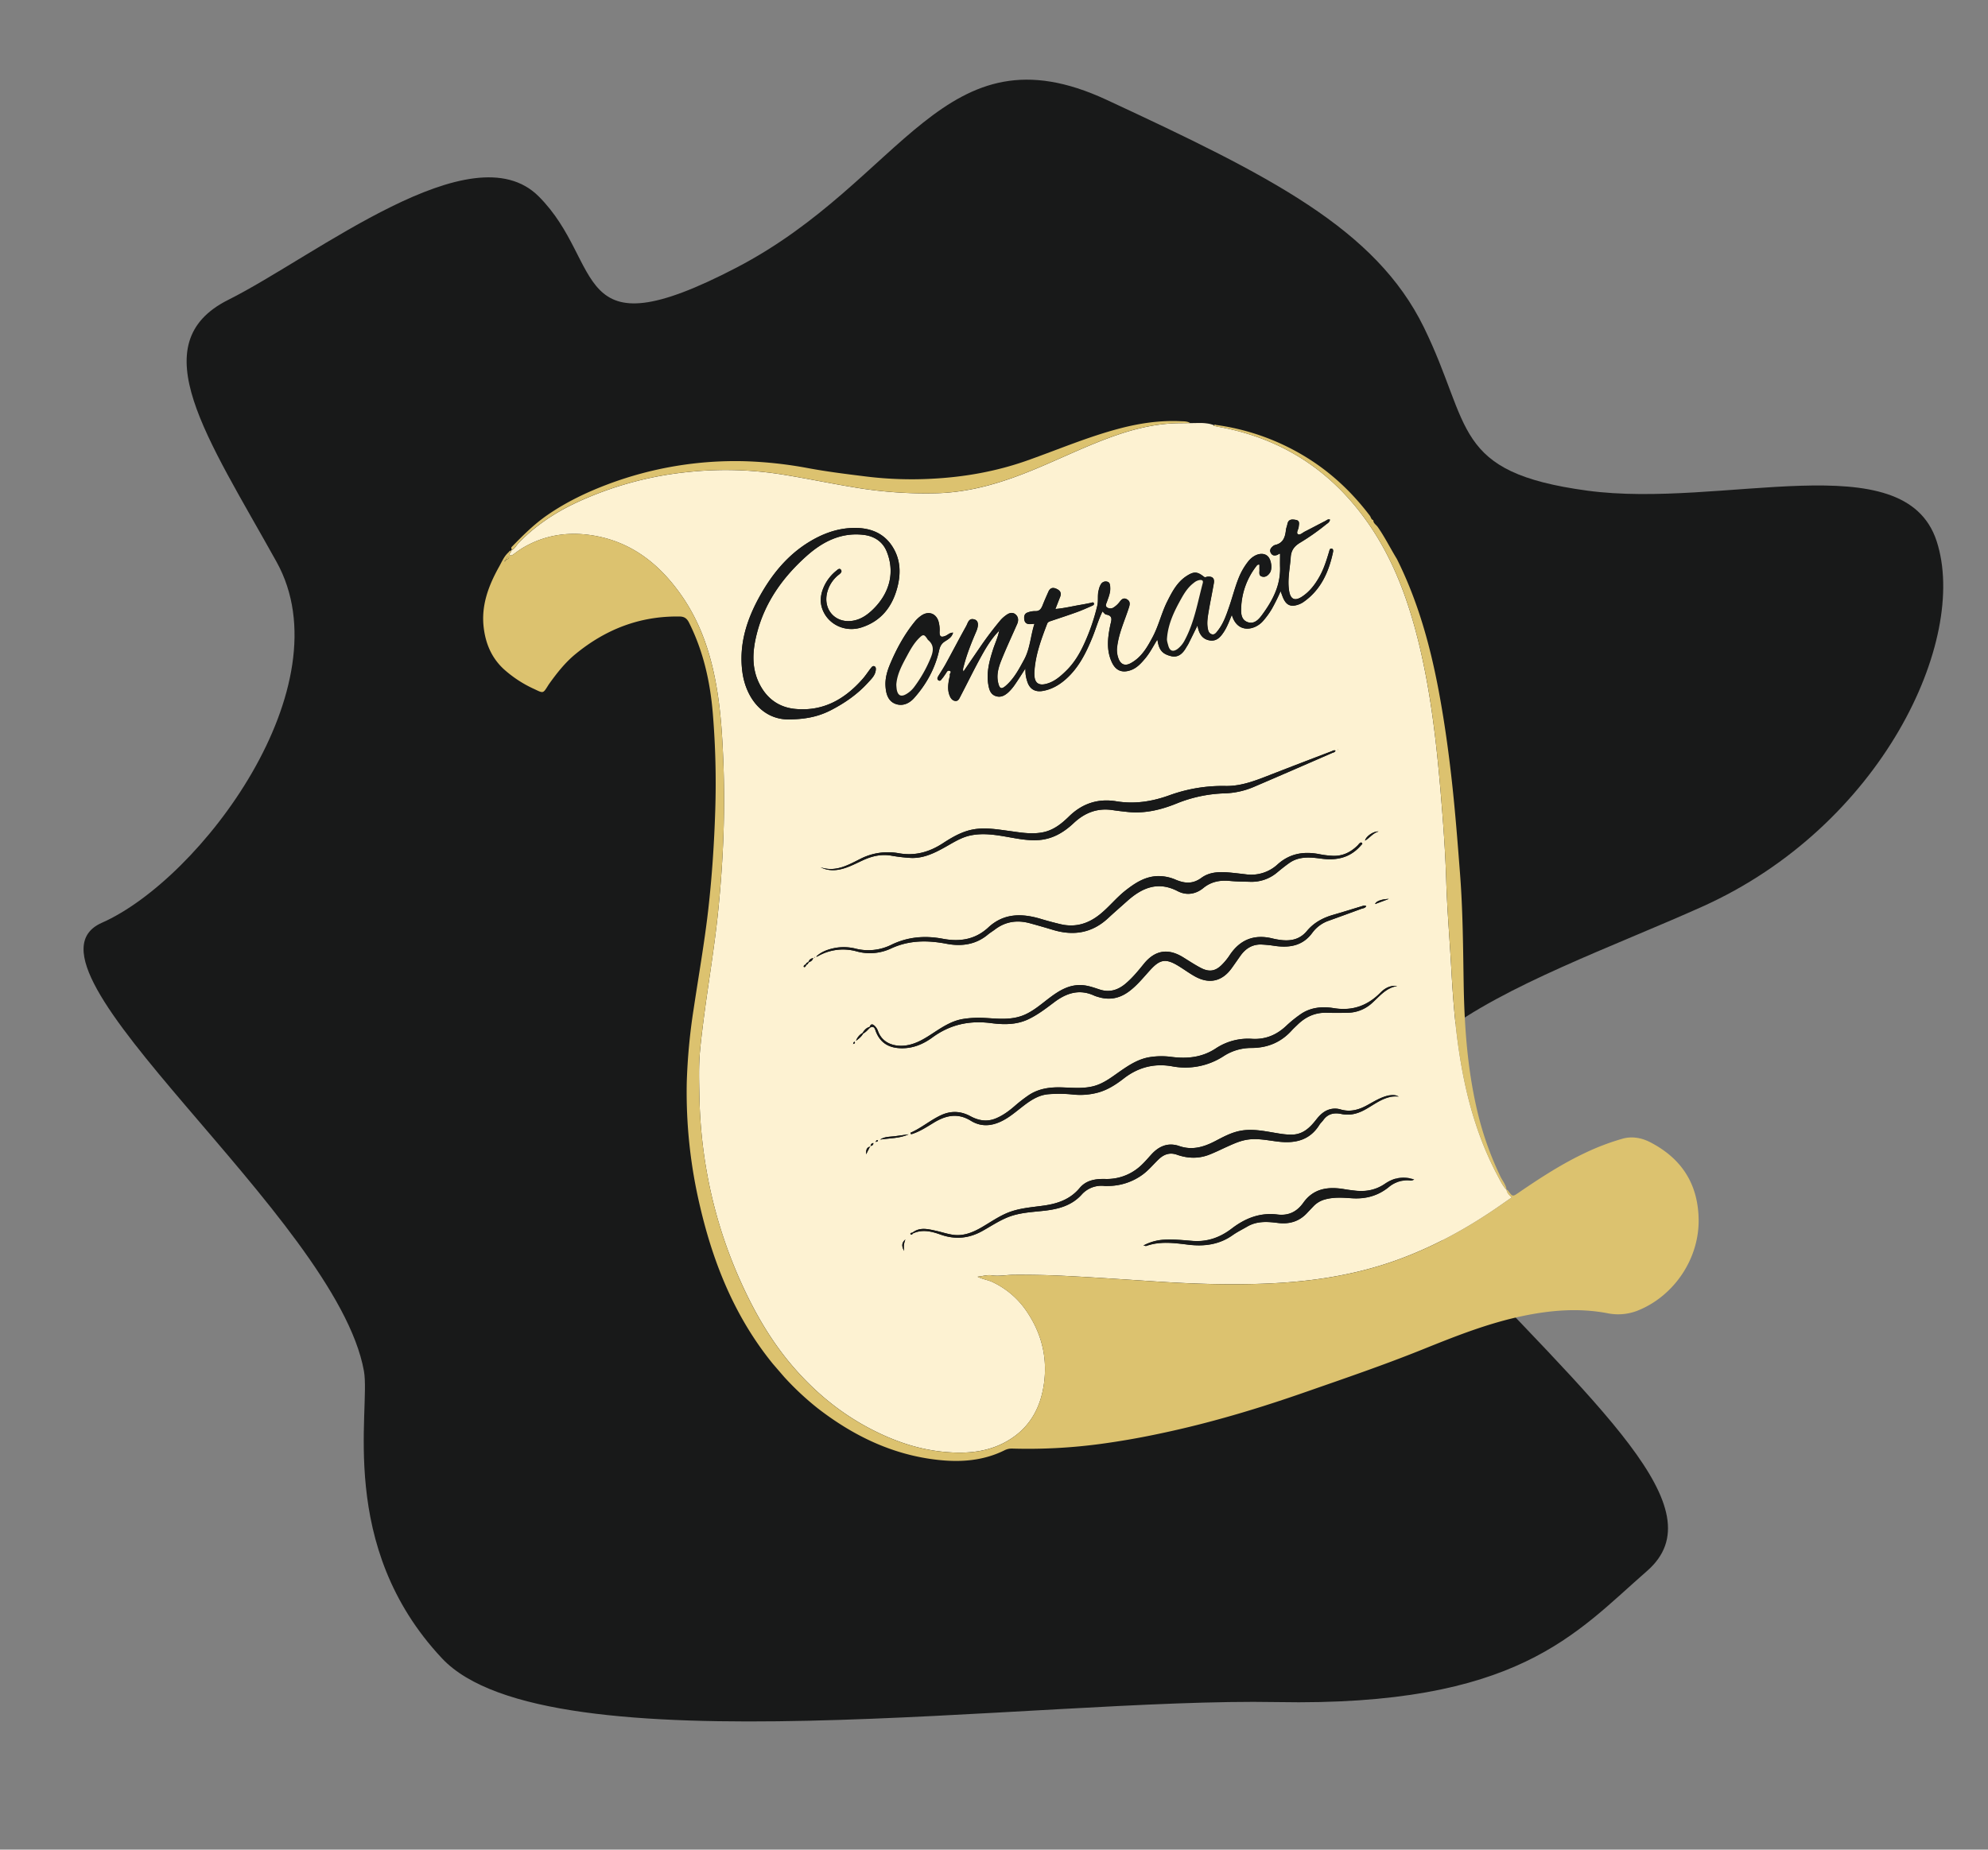 <svg id="Laag_1" data-name="Laag 1" xmlns="http://www.w3.org/2000/svg" viewBox="0 0 1643 1529"><rect x="0" y="0" width="1643" height="1529" fill="#808080" stroke="none"/><title>contract</title><path d="M300.78,1133.38C278,1006.07,2.44,798.94,84.15,762.83S285.58,567.1,228.57,464.49,116.46,284,188.67,247.86,390.1,107.24,445.2,162.34s24.71,131.12,163.43,58.91,171-201.43,305.94-138.72S1136.9,189,1176.81,270.66s22.8,119.72,134.92,134.92,262.24-39.91,288.84,41.81S1555,683,1406.74,749.53,1051.39,875,1186.31,1019.37s233.74,228,174.83,279.34-106.42,112.11-306,108.31-602.38,57-689.8-36.1S306.48,1165.18,300.78,1133.38Z" style="fill:#181919"/><path d="M983.64,349.76c3,0,6-.11,9.05-.09a36.21,36.21,0,0,1,4.77.37,21.57,21.57,0,0,1,5.31,1.29c.39.16,2.42,1.08,1.87-.11a3.14,3.14,0,0,0-1.18.22c-1.11.74,0,.62.32.69,1.31.3,2.62.59,3.94.83,50.66,9.28,91,35,121,76.69,23.09,32,36,68.45,44.94,106.48,9,38.61,13.51,77.93,16.86,117.36,2.13,25.09,4,50.24,4.77,75.4.77,24.12,2.85,48.13,4.17,72.19,1.46,26.49,3.59,52.88,8.17,79.06,5.62,32.15,14.83,63.09,30.22,92,2.12,4,4.05,8.15,7.26,11.47l0,0c.41,2.66,2.25,4.37,4.25,6.24-2.57,1.79-5.11,3.54-7.63,5.32-27.36,19.23-56.34,35.37-87.92,46.68-34.3,12.29-69.87,17.63-106,19.17-30.46,1.3-60.95.34-91.37-1.62-26.08-1.69-52.14-3.5-78.24-4.78-13.48-.66-27-.87-40.45-.78-6.11,0-12.14,1.36-18.36.4-3.32-.51-6.89.64-11.48,1.17,4.71,2.24,8.63,2.67,12.18,4.32a69.72,69.72,0,0,1,29.18,25.44c12,18.17,16.62,38.2,13.38,59.69-2.57,17.08-9.83,31.9-24.15,42.42-17.74,13-38.15,14.9-59,12.82-20.52-2-39.79-8.62-58.22-18-25.75-13.11-47.55-31-66.25-52.82-16.86-19.69-29.9-41.81-40.78-65.26C590.84,1013.69,579,960.66,578,905.19c-.22-12-.6-24.13.5-36.06.79-8.74,1.88-17.51,3-26.25,3.94-30.69,9.23-61.19,12.26-92,2.27-23.07,3.83-46.17,4.4-69.32.41-17.12.34-34.24-.33-51.37-.78-19.94-1.94-39.81-5.15-59.52-4.59-28.22-13-55-29.63-78.69-18.52-26.43-42.38-45-75.28-49.68-19.69-2.78-38.37.34-55.63,10.55-2.65,1.57-5.12,3.46-7.63,5.27-.91.66-1.93,1.51-2.89.87-1.5-1,.29-1.75.52-2.64.09-.4.21-.78.32-1.17a1.21,1.21,0,0,1,.41-.37c2.71-1.24,3.84-4,5.77-6,13.57-14,29.54-24.74,47.08-33a286.21,286.21,0,0,1,93.38-25.65,295,295,0,0,1,77.69,2.15c19.64,3.17,39.12,7.26,58.74,10.5a353.67,353.67,0,0,0,69.58,4.9c21.3-.71,41.55-5.56,61.44-12.6,23.77-8.41,46.32-19.77,69.68-29.17,22.35-9,45.13-16.13,69.58-16.08C978.42,349.81,981,349.78,983.64,349.76ZM667.58,795.58a1.93,1.93,0,0,0-1.58,1.68c-.9.29-1.74.65-1.8,1.76,0,.15.32.46.47.45,1.12-.1,1.36-1,1.68-1.89A2.2,2.2,0,0,0,668,796l.82-.79a4.48,4.48,0,0,0,3.22-3.22c-2,.47-3.15,1.21-3.63,2.78ZM705.09,863c.82-.11,1.47-.44,1.5-1.39,0-.15-.32-.46-.39-.44-.83.32-1,1.08-1.09,1.85a1,1,0,0,0-.29.15c-.05,0,0,.14-.06.21Zm18.62,81c.71-.24,1.56-.23,1.92-1.07,0-.06-.28-.36-.44-.38-1-.08-1.19.76-1.46,1.47l-.18.25Zm-4,3.28c1.21-.29,2.14-.8,2.12-2.38a2.31,2.31,0,0,0-2.26,2.24l-.81.8c-2.92.89-2.94,3.22-2.93,6.27l3.09-6.13Zm-6.81-93.39a12.51,12.51,0,0,0-5.43,6.46c2.88-2.09,4.7-3.74,5.93-6,2.33-1.11,3.86-3.16,5.68-4.87,3.66-1.84,4.08,1.41,4.86,3.38,3.92,9.84,11.4,13.64,21.6,13.67,9.52,0,17.78-3.59,25.1-8.95,14.64-10.71,30.6-14.14,48.48-11.82,10.23,1.33,20.76,1.51,30.6-3.11,7.87-3.71,14.71-9,21.59-14.18,10.18-7.66,20.88-11.11,33.17-5.38a19.94,19.94,0,0,0,2.67.9c9.24,3,17.69,1.57,25.57-4.16,7.08-5.14,12.38-12,18.21-18.3,7.86-8.53,12.65-9.26,22.65-3.25,4.73,2.84,9.17,6.19,14,8.87,11.87,6.61,22.53,4.11,30.42-6.87,2.44-3.39,4.8-6.84,7.22-10.25,4.17-5.84,9.67-9.39,17-9.25a101.71,101.71,0,0,1,11.65,1.18c12.22,1.67,23-.17,30.87-11.07a28.17,28.17,0,0,1,13.57-9.84q13.31-4.8,26.57-9.69c1.44-.54,3.35-.5,4.27-2.31-1.46-.8-2.61-.26-3.75.09-7.86,2.37-15.69,4.84-23.58,7.11-8.5,2.44-16,6.49-21.69,13.35-6.2,7.46-14.21,8.6-23.08,7.24q-2.6-.41-5.15-1c-15.33-3.82-27.25.88-35.87,14.16a49.05,49.05,0,0,1-5.56,6.91c-5.63,6-10.89,7-18.15,3.17-5-2.63-9.73-5.79-14.55-8.75-12.5-7.68-23.31-5.8-32.46,5.53-4.66,5.76-9.36,11.51-15.06,16.31-6.28,5.28-13.19,7.52-21.38,4.84-4.72-1.53-9.41-3.28-14.46-3.61-10.58-.69-18.89,4.4-26.87,10.41-6.56,4.93-12.73,10.44-20.31,13.88-10.81,4.9-22.22,3.44-33.47,2.81a83.52,83.52,0,0,0-17.69.85c-9,1.41-16.55,6.23-24,11.11-7.12,4.66-14.18,9.34-22.87,10.72-8.34,1.32-19.55-.74-23.52-11.75a11.07,11.07,0,0,0-2.81-4.39c-1.87-1.77-3.25-1.61-4.14.91C716,849.62,714.28,851.59,712.88,853.87ZM754.7,1019.5c7.63-3.44,15.16-1.58,22.41,1,12.07,4.32,23.42,3.35,34.61-2.87,6.82-3.79,13.32-8.16,20.58-11.18,9.89-4.11,20.46-4.45,30.86-5.63,11.5-1.31,22.31-4.18,30.49-13.07a21.89,21.89,0,0,1,19.2-7.39,24.29,24.29,0,0,0,2.83,0,48.61,48.61,0,0,0,28.67-9.45c4.93-3.63,8.76-8.38,13.14-12.57s9.25-5.89,15.14-3.81c9,3.17,18,3.42,26.85-.09,5.13-2,10.08-4.51,15.12-6.77,4.79-2.14,9.55-4.29,14.77-5.32,9.24-1.83,18.26.38,27.3,1.4,13.91,1.57,25.76-1.22,33.68-13.91.92-1.47,2.29-2.65,3.32-4.07,3.76-5.18,9-6.15,14.78-4.93,6.84,1.44,13,0,19-3.24,9-4.77,17-12.3,28.5-11.11-2.73-1.57-5.42-1.54-8.29-.94-6.87,1.45-12.62,5.33-18.66,8.53-6.7,3.55-13.5,5.23-21,3.07a16.18,16.18,0,0,0-8-.39c-5.39,1.15-9,4.65-12.22,8.73-5.12,6.54-10.75,12.16-19.77,12.43-5.28.15-10.45-.79-15.62-1.67-9.3-1.58-18.57-3.31-28.07-1.34-7.25,1.51-13.63,5-20.07,8.37-9.48,4.93-19,7.79-29.75,4.08-9.06-3.13-16.61,0-22.9,6.88-3.27,3.58-6.4,7.36-10.08,10.47a41.22,41.22,0,0,1-28.35,9.88c-7.93-.16-15.53,1-20.94,7.49-7.68,9.23-17.91,12.83-29.3,14.47-10.49,1.51-21.19,2.07-31.14,6.37-7.21,3.13-13.63,7.63-20.38,11.55-7.5,4.35-15.31,7.57-24.16,6.22-4.77-.73-9.4-2.31-14.13-3.34-6.45-1.4-13-3.09-19,1.55-.74.27-2.28.2-1.61,1.36C753.17,1021.21,754.1,1020.1,754.7,1019.5Zm71.06-498.1,0,0c-1,5.45-3.47,10.44-5.14,15.69-3,9.43-5.52,18.89-3.82,28.9.66,3.91,1.63,7.84,6,9.37s7.68-.47,10.62-3.16a38.51,38.51,0,0,0,5.45-6.48c2.87-4.15,5.53-8.45,8.53-13.08.12,2.26.07,4,.34,5.68a33.48,33.48,0,0,0,1.39,5.47c2,5.91,6.38,8.42,12.53,7.37,7.41-1.26,13.66-4.86,19.18-9.75,10.59-9.38,16.69-21.66,21.92-34.47,2.87-7,4.92-14.44,8.35-21.51,1.18,1,2,2.38,3,2.55,6.27,1.08,4.24,5.05,3.46,8.87-2.1,10.25-3.35,20.48,1.27,30.5,3.15,6.84,8.3,9.15,15.48,6.68,5.22-1.8,8.71-5.72,12.11-9.76,3.87-4.61,6.58-10,10-15.51.24,1,.35,1.32.41,1.69,1.3,7.67,4.67,10.31,10.8,11.88s9.88-2.18,12.69-7.11c.6-1,1.31-2,1.86-3.12,2.38-4.75,4.72-9.52,7.43-15,.31,1.33.42,1.82.54,2.3,1.27,5.28,4.17,9.21,9.78,10s8.87-3,11.6-7.22S1016,513,1018,508.25c4.56,15.78,19,12.89,25.85,5a67.25,67.25,0,0,0,7.12-9.79,159.29,159.29,0,0,0,7.32-14.75c1,2.41,1.61,4.62,2.64,6.64,2.46,4.84,5.82,6.28,11,4.74a18.2,18.2,0,0,0,5.1-2.35c14.44-10,21-24.74,24.58-41.27.25-1.17.26-2.79-1.22-3s-1.63,1.44-2,2.6c-2.11,7.1-4.31,14.18-8,20.7s-8.18,12.45-14.54,16.54c-6,3.86-9.47,1.94-10.55-5.11-1.44-9.36.74-18.47,1.37-27.7.4-5.83,3.16-9.17,7.9-12a187.93,187.93,0,0,0,21.15-14.87c1.35-1.08,3.19-2,3.37-4.14-1.77-.54-2.76.63-3.89,1.2-5.64,2.87-11.22,5.87-16.87,8.73-1.89.95-4.23,3.24-5.75,2.11s.48-3.87.67-5.94c.21-2.33,1.23-5.2-2.35-5.83-3-.52-6.11-.81-6.94,3.4-.34,1.71-1.06,3.36-1.25,5.08-.63,5.8-2.28,10.74-8.86,12.22a5.34,5.34,0,0,0-2.08,1.2c-1.82,1.53-2.79,3.39-1.4,5.67,1.29,2.12,3.18,2.11,5.31,1.32.77-.28,1.43-1.3,2.19-.84,0,3.85-.09,7.48,0,11.1.44,15.18-6.28,27.71-14.88,39.41-2.76,3.75-6.41,7.78-11.78,6-5.71-1.94-5.71-7.64-5.48-12.36a59.63,59.63,0,0,1,12.28-33.63c.59-.78,1.17-1.89,2.81-1.48,0,1.41-.07,2.86,0,4.3.11,2-.81,4.66,2.06,5.5s5-.89,6.48-3.05c2.27-3.22,1.26-10.75-1.64-13.64-2.65-2.64-7-2.71-11.22-.23a17.94,17.94,0,0,0-4.84,4.25,54.62,54.62,0,0,0-8.06,13.95c-3.1,7.77-5.11,15.88-7.84,23.76-2.37,6.86-4.71,13.79-9.29,19.59-1.27,1.62-2.65,3.92-5.21,3.05s-2.94-3.18-3.3-5.57c-.62-4.07,0-8.07.61-12,1.35-8.22,3.1-16.38,4.52-24.59.71-4.07-1.19-5.82-5.35-5.39-1,.1-1.74.91-3-.06-5.4-4.28-8.2-4.32-14-.62-7.88,5-12,12.95-16,20.88-4.83,9.5-7.1,20.07-12.1,29.5-4.56,8.59-9.34,17.06-18.42,21.89-4.22,2.24-7.67,1.22-9.62-3.13a20.16,20.16,0,0,1-1.34-11.07c1.45-11.22,6.28-21.4,9.67-32,1-3,1-5.23-1.87-6.81s-4.55.56-6,2.48a18.88,18.88,0,0,1-4.41,4.11,5,5,0,0,1-5.72.3c-1.92-1.28-.73-3.17-.17-4.78,1.42-4.06,3.14-8.05,2.63-12.53-.21-1.8-.32-3.58-2.54-4.06a4.56,4.56,0,0,0-5,2,15,15,0,0,0-1.85,4.87c-1.24,4.21-.2,8.62-1.17,12.84A167.68,167.68,0,0,1,896,532.11c-3.7,8.12-8.25,15.8-14.66,22.12-5.09,5-10.48,9.81-17.83,11.3-5.33,1.08-8.25-1.28-8.65-6.71a24.33,24.33,0,0,1-.09-2.83c.68-14.21,5.61-27.32,10.58-40.41.56-1.5,1.81-1.84,3.09-2.27,7.14-2.41,14.31-4.74,21.39-7.3,4.3-1.55,8.48-3.44,12.67-5.28.78-.34,1.89-1,1.44-2.11s-1.57-.45-2.43-.28c-2.64.52-5.28,1.08-7.93,1.52-7,1.17-13.93,2.91-21.43,3.55,1.4-3.6,2.64-6.84,3.93-10.06s.09-5.12-2.79-6.52c-3.09-1.51-5.43-1-6.87,2.27-1.64,3.69-3.28,7.38-4.76,11.14-1.17,3-2.61,5.16-6.39,4.92a16.52,16.52,0,0,0-5.91,1.09c-2.91.93-3.2,3.36-2.85,5.94s2,3.73,4.47,3.69c1.17,0,2.33-.15,3.92-.26-3.28,10-3.57,20.43-8.52,29.58-4.09,7.56-8.09,15.24-14.6,21.14-4.12,3.74-5.69,3.29-6.92-2-1.56-6.64.33-12.91,2.74-18.89,4-10,8.59-19.75,12.93-29.61,1.26-2.86,1.16-5.75-1.15-7.84s-5.08-1.51-7.47.19a26.63,26.63,0,0,0-4.88,4.21,282.48,282.48,0,0,0-17.29,22.86c-4.47,6.52-8.92,13-13.55,19.84-.71-1.87-.11-3.21.24-4.59,2.52-9.82,6.31-19.18,10.28-28.47,2.23-5.22,1.86-8.89-1.28-9.94-4.88-1.63-5.48,2.84-7,5.51-5.69,10.24-11.11,20.64-16.73,30.92-1.87,3.42-4,6.69-6.06,10-.82,1.33-1.65,2.88,0,3.88s2.31-.88,3.13-1.8c1-1.09,1.72-2.41,2.61-3.59s1.5-3.36,3.57-2.46c1.9.82-.39,2.27,0,3.55.25.77-.31,1.81-.5,2.73-.89,4.53-1.5,9.06.09,13.55.83,2.36,2.17,4.64,4.77,5s3.52-2.16,4.48-4c5.1-9.8,10-19.72,15.2-29.45C813.83,537.25,818.63,528.53,825.76,521.4ZM653.54,594.68c13.85-.28,24-2.78,33.83-7.92,11.24-5.89,21.41-13,29.89-22.31,2.8-3.09,6.22-6.12,6.58-10.82.09-1.09,0-2.28-1.09-2.83s-2.1.38-2.72,1.18c-2.42,3.07-4.53,6.39-7.1,9.31-14.72,16.7-32.43,26.9-55.54,24.76-13.62-1.26-23.49-8.55-29.56-20.43-7-13.55-5.89-28-2.22-42.18,6.61-25.66,21.45-46.31,40.85-63.68,13.29-11.91,28.58-19.86,47.37-17.61,8.84,1.06,15.74,5.62,19,13.68,6.88,16.81,2.81,34.15-11.29,47.91-4.3,4.19-9.05,7.64-15,9.06-15.08,3.6-26.69-8.18-22.86-23.17a27,27,0,0,1,9.9-14.81c1.23-1,2.53-2.21,1.53-3.7-1.23-1.82-2.7-.29-3.76.57a35.88,35.88,0,0,0-9.1,10.72c-3.88,7.15-5.42,14.71-2,22.49,5.07,11.7,18.57,17.9,31.49,13.85,16.44-5.17,25.79-17.18,30-33.54,2.68-10.49,2.55-21-2.56-30.63-7.67-14.5-21.06-19-36.35-18.06-12.4.73-23.84,5.16-34.46,11.71-17.34,10.7-29.83,25.92-39.7,43.31-11.24,19.8-18.2,40.91-15.07,64.08C616.43,576.92,630.59,595.73,653.54,594.68Zm21,196.13a3.16,3.16,0,0,0,1.09-.18A41.87,41.87,0,0,1,708,786.47a41.1,41.1,0,0,0,28.41-2.38c14.89-6.91,30-6.91,45.8-3.92,12.27,2.34,24.18.87,34.3-7.62,1.85-1.55,4-2.79,5.9-4.25,8.73-6.58,18.39-7.9,28.74-5.09q9.54,2.61,19,5.46c17,5.17,32.42,2.73,45.74-9.71,5.12-4.77,10.42-9.36,15.62-14,12.31-11,25.44-16.77,41.85-8.26,7.22,3.74,14.82,2.62,21.25-2.65s13.81-6.57,21.65-5.83c5.65.54,11.3.57,17,.73a32.62,32.62,0,0,0,22.39-7.8c3.22-2.66,6.47-5.29,9.88-7.7,8.19-5.81,17.51-4.82,26.58-3.62,12.93,1.71,24.08-.87,32.82-11.12.51-.61,1.49-1,.69-1.87s-1.5-.13-2.1.42-.86,1-1.34,1.52c-5.91,5.88-12.87,9.25-21.39,8.66a73.73,73.73,0,0,1-9.61-1.17c-13-2.67-24.8-1-35.11,8.17a32.1,32.1,0,0,1-26.13,8.39c-3.74-.45-7.48-.89-11.22-1.27-9-.92-18.21-1.4-25.76,4.14-7.14,5.24-13.75,4.69-21.18,1.59a35.39,35.39,0,0,0-15.72-3c-10.11.56-18,5.77-25.64,11.71s-13.65,13.65-21.2,19.76c-9.77,7.92-20.46,11.16-32.78,8.24-5.36-1.27-10.7-2.69-16-4.29-15.69-4.77-30.73-5-43.59,7-10.94,10.15-23.73,12-37.65,9.35-14.74-2.75-28.88-1.63-42.54,5a42.91,42.91,0,0,1-29.15,3.23,40.34,40.34,0,0,0-16.81-.76C684.68,784.65,679.05,786.46,674.5,790.81Zm78,146.51c.32,0,.69.21,1,.12,6.43-2.07,12.06-5.74,17.76-9.22,10.07-6.17,20-8.58,31-1.78,9.74,6,19.59,4,29-1.64,4.65-2.8,8.77-6.27,13-9.58,6.53-5.08,13.23-9.91,21.8-10.7a110.07,110.07,0,0,1,21,.27A55.93,55.93,0,0,0,906,903.48c8.58-2.05,15.89-6.74,22.69-12,11.9-9.26,25.21-12.67,39.88-10.07a58,58,0,0,0,42.55-8.32,41.82,41.82,0,0,1,22.89-6.83c13.2,0,24.48-4.5,33.43-14.42,1.53-1.7,3.25-3.24,4.89-4.84,6.77-6.61,14.73-10.18,24.35-9.85,5.53.18,11.06.16,16.59,0a30.27,30.27,0,0,0,19.71-7.23c6.67-5.74,12.06-13.36,21.72-14.85-5.61-.75-10.18,1.74-13.72,5.34-10.83,11-23.34,15.45-38.83,12.93-9.66-1.57-19.49-.66-27.89,5.46a103.38,103.38,0,0,0-11,8.93c-8,7.68-17.31,11.67-28.48,11a48.15,48.15,0,0,0-30,7.91c-11.39,7.54-23.69,8.71-36.81,7a62,62,0,0,0-18.14.27c-9.2,1.57-16.73,6.48-24.18,11.65-7.17,5-14.05,10.52-22.87,12.52-8.28,1.89-16.62,1.07-25,.79-10-.34-19.63.88-28.16,6.79a124.3,124.3,0,0,0-10.84,8.43c-4.8,4.18-9.9,8-15.81,10.41-7.27,3-14.21,1.85-21-1.81-8-4.31-16.05-4.7-24.4-.8-8.8,4.12-16.21,10.59-25.13,14.48C752.46,936.48,752.54,936.93,752.54,937.32Zm351.18-316.84c-1.33-.64-2.41.25-3.46.64q-24.13,9.2-48.22,18.53c-12.69,4.94-25.36,10.36-39.23,10.08a128.83,128.83,0,0,0-46.72,7.83c-14.17,5.09-28.49,7.29-43.62,4.81-14.81-2.42-27.9,1.72-38.87,12.44-6.25,6.11-13,11.63-22.14,13.3-9.38,1.71-18.52,0-27.7-1.24-8.81-1.18-17.55-2.65-26.52-1.66-10.57,1.17-19.45,6.3-28,11.88-11.24,7.32-23.06,10.62-36.44,8.24a50.08,50.08,0,0,0-32.11,4.84c-10.14,5.1-20.36,11-32.61,6.72,6.11,3.07,12.35,3,18.68,1.18,6-1.69,11.45-4.7,17.09-7.23,7.42-3.33,15-4.94,23.15-3.45a136.64,136.64,0,0,0,14.83,1.76c10.72.78,19.93-3.67,29-8.71,6.69-3.73,13.17-8,20.77-9.71,10.63-2.36,21.16-.63,31.67,1.22,8.34,1.48,16.65,3.09,25.23,2.48,11.54-.81,20.76-6.38,28.86-14,9.13-8.57,19.52-12.66,32.07-10.78,4.26.64,8.54,1.12,12.82,1.56,14,1.41,27.32-1.8,40.19-7a114,114,0,0,1,39.68-8.39,66.53,66.53,0,0,0,23.95-5.25c21.67-9.26,43.27-18.69,64.87-28.1C1101.9,622,1103.32,622,1103.72,620.48ZM787.66,523c-2.68-.07-4.16,1.74-6.06,2.56-3.79,1.63-5.16.77-5.07-3.23a25.29,25.29,0,0,0-1.06-9.19c-2.18-6-7.82-8-13.32-4.72a25.54,25.54,0,0,0-6.54,6c-8.49,10.58-14.87,22.39-20.09,34.86-2.36,5.65-4,11.53-3.69,17.65s1.86,12.42,8,14.85c5.78,2.29,11.39,0,15.65-4.74,10.12-11.37,17.3-24.38,20.62-39.21.79-3.53,1.94-5.74,4.83-7.61C783.61,528.44,786.68,526.84,787.66,523ZM945,1029.61c1.42.24,1.86.46,2.18.34,11.48-4.12,23.08-2.52,34.76-1.09,13,1.6,25.51.07,36.66-7.81,3.84-2.71,8.11-4.79,12.18-7.17,7.94-4.64,16.54-4.1,25.13-3,9.46,1.22,17.63-1.07,24.24-8.17,1.75-1.87,3.53-3.71,5.29-5.57a20.27,20.27,0,0,1,9.58-5.68c7.19-2,14.51-1.47,21.71-1,11.58.83,21.81-1.82,30.9-9.14a23.5,23.5,0,0,1,17.67-5.5,4.51,4.51,0,0,0,3.41-.92c-1.91-.46-3.41-.94-5-1.18-7-1.11-13.43.91-19.13,4.81-7.53,5.15-15.75,6.7-24.63,5.69-2.94-.34-5.88-.69-8.79-1.2-13.3-2.29-25.47-.81-34,11.13-5.39,7.57-12.28,10.93-21.5,9.79-14.22-1.76-26.42,3-37.58,11.52-9.47,7.26-20,11.24-32.35,10.31-7.91-.6-15.85-1.46-23.82-1A40.21,40.21,0,0,0,945,1029.61ZM750.92,937.7c-4.09.49-8,1.2-12,1.63s-8,.28-11.48,2.69C735.34,940.79,743.54,941.12,750.92,937.7Zm388.39-250.34c-4.14-.4-10.51,4-11.15,7.54C1132,692.69,1134.66,688.61,1139.31,687.36Zm8.54,55.73c-6.26.21-10.79,2-11.38,4.24Zm-400.59,291a16.35,16.35,0,0,1,1-9.42C744.84,1027.46,745.26,1030.68,747.26,1034.07ZM1106,619.65a1.11,1.11,0,0,0-.3-.08s-.07.14-.11.22a1.29,1.29,0,0,0,.31.08S1106,619.73,1106,619.65ZM673,791.18c0,.09-.16.2-.14.25a1,1,0,0,0,.26.27l.16-.51Z" style="fill:#fdf2d2"/><path d="M422.46,455.16c-.11.39-.23.77-.32,1.17-.23.89-2,1.65-.52,2.64,1,.64,2-.21,2.89-.87,2.51-1.81,5-3.7,7.63-5.27,17.26-10.21,35.94-13.33,55.63-10.55,32.9,4.66,56.76,23.25,75.28,49.68,16.59,23.66,25,50.47,29.63,78.69,3.21,19.71,4.37,39.58,5.15,59.52.67,17.13.74,34.25.33,51.37-.57,23.15-2.13,46.25-4.4,69.32-3,30.83-8.32,61.33-12.26,92-1.13,8.74-2.22,17.51-3,26.25-1.1,11.93-.72,24-.5,36.06,1,55.47,12.85,108.5,36.22,158.88,10.88,23.45,23.92,45.57,40.78,65.26,18.7,21.82,40.5,39.71,66.25,52.82,18.43,9.38,37.7,16,58.22,18,20.89,2.08,41.3.22,59-12.82,14.32-10.52,21.58-25.34,24.15-42.42,3.24-21.49-1.35-41.52-13.38-59.69a69.72,69.72,0,0,0-29.18-25.44c-3.55-1.65-7.47-2.08-12.18-4.32,4.59-.53,8.16-1.68,11.48-1.17,6.22,1,12.25-.36,18.36-.4,13.49-.09,27,.12,40.45.78,26.1,1.28,52.16,3.09,78.24,4.78,30.42,2,60.91,2.92,91.37,1.62,36.18-1.54,71.75-6.88,106-19.17,31.58-11.31,60.56-27.45,87.92-46.68,2.52-1.78,5.06-3.53,7.63-5.32-2-1.87-3.84-3.58-4.25-6.24.85-.2,1.15.46,1.54,1,3.5,4.64,3.53,4.68,8.48,1.28,17.68-12.12,35.64-23.79,55.08-32.95a197.77,197.77,0,0,1,30.84-11.68c7.7-2.16,15.66-.77,22.81,2.93,25.31,13.11,39.13,33.51,40,62.5,1.06,33.48-20.34,64.66-50.16,76.61a43.93,43.93,0,0,1-25.32,2.22c-23.55-4.45-46.9-2.51-70.2,2.39-28.62,6-55.6,16.76-82.59,27.63-31.73,12.78-64.11,23.83-96.4,35.09-23.14,8.07-46.46,15.59-70.08,22.08Q983,1180,956.29,1185.55q-22.95,4.83-46.14,8a449.26,449.26,0,0,1-73.41,3.92,13.28,13.28,0,0,0-6.58,1.43c-17.4,8.65-36,10-54.87,7.93-37.52-4.07-70.16-19.94-99.66-42.81a236.1,236.1,0,0,1-27.44-25.66l-9.49-11c-31-38.15-49-82.34-60.06-129.72a408.67,408.67,0,0,1-11.06-102.94,489.79,489.79,0,0,1,5.7-60.68c4.09-27.41,8.94-54.7,12.08-82.26,3.11-27.34,4.9-54.73,5.77-82.21a699.6,699.6,0,0,0-2-79.58c-2.16-26.24-7.8-51.58-19.71-75.33-1.91-3.8-4.3-5-7.94-5-32.51-.49-60.86,10.52-85.81,31-8.63,7.08-15.43,15.76-21.87,24.76-.39.55-.74,1.13-1.1,1.7-3.93,6.27-3.78,6-11,2.57a97.75,97.75,0,0,1-25.5-16.67c-10-9.31-14.83-21-16.43-34.15-2.25-18.53,4.09-35,12.92-50.76,2.22-4,4-8.29,7.49-11.45C420.89,455.9,421.34,455,422.46,455.16ZM417.59,463c-.41.29-.94.83-.48,1.12s.58-.45.75-.84l.87-.74c.88-.47,2-.72,2-2a.68.68,0,0,0-.49-.45c-1.29.05-1.54,1.11-1.9,2.06Z" style="fill:#dcc26f"/><path d="M1245.12,983.62c-3.21-3.32-5.14-7.49-7.26-11.47-15.39-28.92-24.6-59.86-30.22-92-4.58-26.18-6.71-52.57-8.17-79.06-1.32-24.06-3.4-48.07-4.17-72.19-.79-25.16-2.64-50.31-4.77-75.4-3.35-39.43-7.81-78.75-16.86-117.36-8.91-38-21.85-74.46-44.94-106.48-30-41.69-70.35-67.41-121-76.69-1.32-.24-2.63-.53-3.94-.83-.31-.07-1.43.05-.32-.69a3.14,3.14,0,0,1,1.18-.22,191.32,191.32,0,0,1,70.82,24.31c22.42,13,41.06,30.19,56.67,50.79.93,1.24,1,3.15,2.85,3.69,0,2.63,2.38,3.77,3.64,5.58,5.91,8.46,10.47,17.72,15.85,26.49,17.31,34.63,27.53,71.52,34.62,109.37,4.66,24.87,8.12,49.94,10.89,75.1s4.74,50.67,6.69,76.05c2.35,30.55,2.49,61.14,3,91.73.66,37,3.45,73.73,12.62,109.72a264.35,264.35,0,0,0,17.86,48.75C1241.9,976.38,1244.68,979.46,1245.12,983.62Z" style="fill:#dcc26f"/><path d="M983.64,349.76c-2.61,0-5.22.05-7.83.05-24.45-.05-47.23,7.08-69.58,16.08-23.36,9.4-45.91,20.76-69.68,29.17-19.89,7-40.14,11.89-61.44,12.6a353.67,353.67,0,0,1-69.58-4.9c-19.62-3.24-39.1-7.33-58.74-10.5a295,295,0,0,0-77.69-2.15,286.21,286.21,0,0,0-93.38,25.65c-17.54,8.27-33.51,19-47.08,33-1.93,2-3.06,4.78-5.77,6-.1-.75-.2-1.5-.31-2.25l0,0c9.32-9.67,18.79-19.15,29.93-26.82,15.74-10.84,32.8-19,50.65-25.66a299,299,0,0,1,112.45-18.76,339.62,339.62,0,0,1,52.48,5.76C684.13,390,700.41,392,716.64,394a309.74,309.74,0,0,0,53.69,1.74c27-1.39,53.39-6.1,79-15.2,25.34-9,50.15-19.57,76.25-26.4,16.64-4.36,33.52-6.81,50.76-5.92C978.82,348.31,981.42,348.22,983.64,349.76Z" style="fill:#dcc26f"/><polygon points="422.56 452.54 422.42 452.43 422.54 452.57 422.56 452.54" style="fill:#dcc26f"/><path d="M825.76,521.4c-7.13,7.13-11.93,15.85-16.63,24.6-5.23,9.73-10.1,19.65-15.2,29.45-1,1.84-1.82,4.41-4.48,4s-3.94-2.68-4.77-5c-1.59-4.49-1-9-.09-13.55.19-.92.75-2,.5-2.73-.42-1.28,1.87-2.73,0-3.55-2.07-.9-2.65,1.23-3.57,2.46s-1.62,2.5-2.61,3.59c-.82.92-1.56,2.74-3.13,1.8s-.85-2.55,0-3.88c2-3.33,4.19-6.6,6.06-10,5.62-10.28,11-20.68,16.73-30.92,1.48-2.67,2.08-7.14,7-5.51,3.14,1,3.51,4.72,1.28,9.94-4,9.29-7.76,18.65-10.28,28.47-.35,1.38-1,2.72-.24,4.59,4.63-6.79,9.08-13.32,13.55-19.84a282.48,282.48,0,0,1,17.29-22.86,26.63,26.63,0,0,1,4.88-4.21c2.39-1.7,5.19-2.26,7.47-.19s2.41,5,1.15,7.84c-4.34,9.86-8.89,19.63-12.93,29.61-2.41,6-4.3,12.25-2.74,18.89,1.23,5.29,2.8,5.74,6.92,2,6.51-5.9,10.51-13.58,14.6-21.14,5-9.15,5.24-19.62,8.52-29.58-1.59.11-2.75.24-3.92.26-2.51,0-4.12-1.12-4.47-3.69s-.06-5,2.85-5.94a16.52,16.52,0,0,1,5.91-1.09c3.78.24,5.22-1.93,6.39-4.92,1.48-3.76,3.12-7.45,4.76-11.14,1.44-3.23,3.78-3.78,6.87-2.27,2.88,1.4,4,3.39,2.79,6.52s-2.53,6.46-3.93,10.06c7.5-.64,14.42-2.38,21.43-3.55,2.65-.44,5.29-1,7.93-1.52.86-.17,1.93-1,2.43.28s-.66,1.77-1.44,2.11c-4.19,1.84-8.37,3.73-12.67,5.28-7.08,2.56-14.25,4.89-21.39,7.3-1.28.43-2.53.77-3.09,2.27-5,13.09-9.9,26.2-10.58,40.41a24.33,24.33,0,0,0,.09,2.83c.4,5.43,3.32,7.79,8.65,6.71,7.35-1.49,12.74-6.28,17.83-11.3,6.41-6.32,11-14,14.66-22.12A167.68,167.68,0,0,0,907,500.5c1-4.22-.07-8.63,1.17-12.84a15,15,0,0,1,1.85-4.87,4.56,4.56,0,0,1,5-2c2.22.48,2.33,2.26,2.54,4.06.51,4.48-1.21,8.47-2.63,12.53-.56,1.61-1.75,3.5.17,4.78a5,5,0,0,0,5.72-.3,18.88,18.88,0,0,0,4.41-4.11c1.46-1.92,3.11-4.05,6-2.48s2.84,3.8,1.87,6.81c-3.39,10.62-8.22,20.8-9.67,32a20.16,20.16,0,0,0,1.34,11.07c1.95,4.35,5.4,5.37,9.62,3.13,9.08-4.83,13.86-13.3,18.42-21.89,5-9.43,7.27-20,12.1-29.5,4-7.93,8.17-15.87,16-20.88,5.81-3.7,8.61-3.66,14,.62,1.21,1,2,.16,3,.06,4.16-.43,6.06,1.32,5.35,5.39-1.42,8.21-3.17,16.37-4.52,24.59-.65,3.94-1.23,7.94-.61,12,.36,2.39.87,4.75,3.3,5.57s3.94-1.43,5.21-3.05c4.58-5.8,6.92-12.73,9.29-19.59,2.73-7.88,4.74-16,7.84-23.76a54.62,54.62,0,0,1,8.06-13.95,17.94,17.94,0,0,1,4.84-4.25c4.2-2.48,8.57-2.41,11.22.23,2.9,2.89,3.91,10.42,1.64,13.64-1.52,2.16-3.59,3.89-6.48,3.05s-2-3.46-2.06-5.5c-.09-1.44,0-2.89,0-4.3-1.64-.41-2.22.7-2.81,1.48A59.63,59.63,0,0,0,1025.84,502c-.23,4.72-.23,10.42,5.48,12.36,5.37,1.82,9-2.21,11.78-6,8.6-11.7,15.32-24.23,14.88-39.41-.11-3.62,0-7.25,0-11.1-.76-.46-1.42.56-2.19.84-2.13.79-4,.8-5.31-1.32-1.39-2.28-.42-4.14,1.4-5.67a5.34,5.34,0,0,1,2.08-1.2c6.58-1.48,8.23-6.42,8.86-12.22.19-1.72.91-3.37,1.25-5.08.83-4.21,4-3.92,6.94-3.4,3.58.63,2.56,3.5,2.35,5.83-.19,2.07-2.3,4.72-.67,5.94s3.86-1.16,5.75-2.11c5.65-2.86,11.23-5.86,16.87-8.73,1.13-.57,2.12-1.74,3.89-1.2-.18,2.19-2,3.06-3.37,4.14a187.93,187.93,0,0,1-21.15,14.87c-4.74,2.85-7.5,6.19-7.9,12-.63,9.23-2.81,18.34-1.37,27.7,1.08,7.05,4.53,9,10.55,5.11,6.36-4.09,10.88-10,14.54-16.54s5.84-13.6,8-20.7c.35-1.16.51-2.78,2-2.6s1.47,1.8,1.22,3c-3.53,16.53-10.14,31.26-24.58,41.27a18.2,18.2,0,0,1-5.1,2.35c-5.22,1.54-8.58.1-11-4.74-1-2-1.69-4.23-2.64-6.64a159.29,159.29,0,0,1-7.32,14.75,67.25,67.25,0,0,1-7.12,9.79c-6.8,7.87-21.29,10.76-25.85-5-2,4.78-3.73,9.62-6.53,13.94s-5.91,8.06-11.6,7.22-8.51-4.75-9.78-10c-.12-.48-.23-1-.54-2.3-2.71,5.46-5,10.23-7.43,15-.55,1.08-1.26,2.07-1.86,3.12-2.81,4.93-6.61,8.66-12.69,7.11s-9.5-4.21-10.8-11.88c-.06-.37-.17-.72-.41-1.69-3.42,5.5-6.13,10.9-10,15.51-3.4,4-6.89,8-12.11,9.76-7.18,2.47-12.33.16-15.48-6.68-4.62-10-3.37-20.25-1.27-30.5.78-3.82,2.81-7.79-3.46-8.87-1-.17-1.82-1.51-3-2.55-3.43,7.07-5.48,14.46-8.35,21.51-5.23,12.81-11.33,25.09-21.92,34.47-5.52,4.89-11.77,8.49-19.18,9.75-6.15,1-10.5-1.46-12.53-7.37a33.48,33.48,0,0,1-1.39-5.47c-.27-1.69-.22-3.42-.34-5.68-3,4.63-5.66,8.93-8.53,13.08a38.51,38.51,0,0,1-5.45,6.48c-2.94,2.69-6.41,4.64-10.62,3.16s-5.3-5.46-6-9.37c-1.7-10,.83-19.47,3.82-28.9,1.67-5.25,4.13-10.24,5.14-15.69l.49-.54-.33-.16Zm138.73,6.22c-.23,2.09.5,4,1,5.94,1.2,4.62,4,5.65,7.8,2.8a21.65,21.65,0,0,0,6-7.48c7.79-14.68,10.48-31,14.7-46.77.67-2.54-.92-2.81-2.65-2.61a10.08,10.08,0,0,0-4.66,2.27c-4.54,3.37-7.57,8-10.27,12.79C970.61,504.92,965.4,515.5,964.49,527.62Z" style="fill:#181919"/><path d="M653.54,594.68c-22.95,1.05-37.11-17.76-40-39.06-3.13-23.17,3.83-44.28,15.07-64.08,9.87-17.39,22.36-32.61,39.7-43.31,10.62-6.55,22.06-11,34.46-11.71,15.29-.9,28.68,3.56,36.35,18.06,5.11,9.65,5.24,20.14,2.56,30.63-4.16,16.36-13.51,28.37-30,33.54-12.92,4-26.42-2.15-31.49-13.85-3.37-7.78-1.83-15.34,2-22.49a35.88,35.88,0,0,1,9.1-10.72c1.06-.86,2.53-2.39,3.76-.57,1,1.49-.3,2.73-1.53,3.7a27,27,0,0,0-9.9,14.81c-3.83,15,7.78,26.77,22.86,23.17,5.95-1.42,10.7-4.87,15-9.06,14.1-13.76,18.17-31.1,11.29-47.91-3.31-8.06-10.21-12.62-19-13.68-18.79-2.25-34.08,5.7-47.37,17.61-19.4,17.37-34.24,38-40.85,63.68-3.67,14.21-4.73,28.63,2.22,42.18,6.07,11.88,15.94,19.17,29.56,20.43,23.11,2.14,40.82-8.06,55.54-24.76,2.57-2.92,4.68-6.24,7.1-9.31.62-.8,1.48-1.79,2.72-1.18s1.18,1.74,1.09,2.83c-.36,4.7-3.78,7.73-6.58,10.82-8.48,9.35-18.65,16.42-29.89,22.31C677.55,591.9,667.39,594.4,653.54,594.68Z" style="fill:#181919"/><path d="M674.5,790.81c4.55-4.35,10.18-6.16,16.15-7.3a40.34,40.34,0,0,1,16.81.76A42.91,42.91,0,0,0,736.61,781c13.66-6.67,27.8-7.79,42.54-5,13.92,2.6,26.71.8,37.65-9.35,12.86-11.94,27.9-11.73,43.59-7,5.28,1.6,10.62,3,16,4.29,12.32,2.92,23-.32,32.78-8.24,7.55-6.11,13.55-13.8,21.2-19.76s15.53-11.15,25.64-11.71a35.39,35.39,0,0,1,15.72,3c7.43,3.1,14,3.65,21.18-1.59,7.55-5.54,16.79-5.06,25.76-4.14,3.74.38,7.48.82,11.22,1.27A32.1,32.1,0,0,0,1056,714.4c10.31-9.21,22.13-10.84,35.11-8.17a73.73,73.73,0,0,0,9.61,1.17c8.52.59,15.48-2.78,21.39-8.66.48-.47.85-1.06,1.34-1.52s1.41-1.15,2.1-.42-.18,1.26-.69,1.87c-8.74,10.25-19.89,12.83-32.82,11.12-9.07-1.2-18.39-2.19-26.58,3.62-3.41,2.41-6.66,5-9.88,7.7a32.62,32.62,0,0,1-22.39,7.8c-5.65-.16-11.3-.19-17-.73-7.84-.74-15.24.58-21.65,5.83s-14,6.39-21.25,2.65c-16.41-8.51-29.54-2.79-41.85,8.26-5.2,4.68-10.5,9.27-15.62,14-13.32,12.44-28.69,14.88-45.74,9.71q-9.46-2.86-19-5.46c-10.35-2.81-20-1.49-28.74,5.09-1.93,1.46-4,2.7-5.9,4.25-10.12,8.49-22,10-34.3,7.62-15.76-3-30.91-3-45.8,3.92A41.1,41.1,0,0,1,708,786.47a41.87,41.87,0,0,0-32.38,4.16A3.16,3.16,0,0,1,674.5,790.81Z" style="fill:#181919"/><path d="M718.69,848.9c.89-2.52,2.27-2.68,4.14-.91a11.07,11.07,0,0,1,2.81,4.39c4,11,15.18,13.07,23.52,11.75,8.69-1.38,15.75-6.06,22.87-10.72,7.46-4.88,15-9.7,24-11.11a83.52,83.52,0,0,1,17.69-.85c11.25.63,22.66,2.09,33.47-2.81,7.58-3.44,13.75-8.95,20.31-13.88,8-6,16.29-11.1,26.87-10.41,5,.33,9.74,2.08,14.46,3.61,8.19,2.68,15.1.44,21.38-4.84,5.7-4.8,10.4-10.55,15.06-16.31,9.15-11.33,20-13.21,32.46-5.53,4.82,3,9.55,6.12,14.55,8.75,7.26,3.82,12.52,2.8,18.15-3.17A49.05,49.05,0,0,0,1016,790c8.62-13.28,20.54-18,35.87-14.16q2.55.63,5.15,1c8.87,1.36,16.88.22,23.08-7.24,5.69-6.86,13.19-10.91,21.69-13.35,7.89-2.27,15.72-4.74,23.58-7.11,1.14-.35,2.29-.89,3.75-.09-.92,1.81-2.83,1.77-4.27,2.31q-13.26,4.92-26.57,9.69a28.17,28.17,0,0,0-13.57,9.84c-7.86,10.9-18.65,12.74-30.87,11.07a101.71,101.71,0,0,0-11.65-1.18c-7.34-.14-12.84,3.41-17,9.25-2.42,3.41-4.78,6.86-7.22,10.25-7.89,11-18.55,13.48-30.42,6.87-4.81-2.68-9.25-6-14-8.87-10-6-14.79-5.28-22.65,3.25-5.83,6.33-11.13,13.16-18.21,18.3-7.88,5.73-16.33,7.14-25.57,4.16a19.94,19.94,0,0,1-2.67-.9c-12.29-5.73-23-2.28-33.17,5.38-6.88,5.18-13.72,10.47-21.59,14.18-9.84,4.62-20.37,4.44-30.6,3.11-17.88-2.32-33.84,1.11-48.48,11.82-7.32,5.36-15.58,9-25.1,8.95-10.2,0-17.68-3.83-21.6-13.67-.78-2-1.2-5.22-4.86-3.38A1.93,1.93,0,0,1,718.69,848.9Z" style="fill:#181919"/><path d="M752.54,937.32c0-.39-.08-.84,0-.88,8.92-3.89,16.33-10.36,25.13-14.48,8.35-3.9,16.43-3.51,24.4.8,6.76,3.66,13.7,4.83,21,1.81,5.91-2.46,11-6.23,15.81-10.41a124.3,124.3,0,0,1,10.84-8.43c8.53-5.91,18.18-7.13,28.16-6.79,8.34.28,16.68,1.1,25-.79,8.82-2,15.7-7.54,22.87-12.52,7.45-5.17,15-10.08,24.18-11.65a62,62,0,0,1,18.14-.27c13.12,1.67,25.42.5,36.81-7a48.15,48.15,0,0,1,30-7.91c11.17.64,20.47-3.35,28.48-11a103.38,103.38,0,0,1,11-8.93c8.4-6.12,18.23-7,27.89-5.46,15.49,2.52,28-1.91,38.83-12.93,3.54-3.6,8.11-6.09,13.72-5.34-9.66,1.49-15,9.11-21.72,14.85a30.27,30.27,0,0,1-19.71,7.23c-5.53.13-11.06.15-16.59,0-9.62-.33-17.58,3.24-24.35,9.85-1.64,1.6-3.36,3.14-4.89,4.84-9,9.92-20.23,14.46-33.43,14.42a41.82,41.82,0,0,0-22.89,6.83,58,58,0,0,1-42.55,8.32c-14.67-2.6-28,.81-39.88,10.07-6.8,5.29-14.11,10-22.69,12a55.93,55.93,0,0,1-18.83,1.31,110.07,110.07,0,0,0-21-.27c-8.57.79-15.27,5.62-21.8,10.7-4.25,3.31-8.37,6.78-13,9.58-9.42,5.68-19.27,7.63-29,1.64-11-6.8-21-4.39-31,1.78-5.7,3.48-11.33,7.15-17.76,9.22C753.23,937.53,752.86,937.36,752.54,937.32Z" style="fill:#181919"/><path d="M1103.72,620.48c-.4,1.47-1.82,1.52-2.83,2-21.6,9.41-43.2,18.84-64.87,28.1a66.53,66.53,0,0,1-23.95,5.25,114,114,0,0,0-39.68,8.39c-12.87,5.24-26.14,8.45-40.19,7-4.28-.44-8.56-.92-12.82-1.56-12.55-1.88-22.94,2.21-32.07,10.78-8.1,7.61-17.32,13.18-28.86,14-8.58.61-16.89-1-25.23-2.48-10.51-1.85-21-3.58-31.67-1.22-7.6,1.68-14.08,6-20.77,9.71-9,5-18.24,9.49-29,8.71A136.64,136.64,0,0,1,737,707.39c-8.17-1.49-15.73.12-23.15,3.45-5.64,2.53-11.09,5.54-17.09,7.23-6.33,1.77-12.57,1.89-18.68-1.18,12.25,4.24,22.47-1.62,32.61-6.72a50.08,50.08,0,0,1,32.11-4.84c13.38,2.38,25.2-.92,36.44-8.24,8.56-5.58,17.44-10.71,28-11.88,9-1,17.71.48,26.52,1.66,9.18,1.24,18.32,3,27.7,1.24,9.13-1.67,15.89-7.19,22.14-13.3,11-10.72,24.06-14.86,38.87-12.44,15.13,2.48,29.45.28,43.62-4.81a128.83,128.83,0,0,1,46.72-7.83c13.87.28,26.54-5.14,39.23-10.08q24.06-9.37,48.22-18.53C1101.31,620.73,1102.39,619.84,1103.72,620.48Z" style="fill:#181919"/><path d="M754.25,1018.92c6-4.64,12.5-2.95,19-1.55,4.73,1,9.36,2.61,14.13,3.34,8.85,1.35,16.66-1.87,24.16-6.22,6.75-3.92,13.17-8.42,20.38-11.55,10-4.3,20.65-4.86,31.14-6.37,11.39-1.64,21.62-5.24,29.3-14.47,5.41-6.49,13-7.65,20.94-7.49a41.22,41.22,0,0,0,28.35-9.88c3.68-3.11,6.81-6.89,10.08-10.47,6.29-6.87,13.84-10,22.9-6.88,10.74,3.71,20.27.85,29.75-4.08,6.44-3.34,12.82-6.86,20.07-8.37,9.5-2,18.77-.24,28.07,1.34,5.17.88,10.34,1.82,15.62,1.67,9-.27,14.65-5.89,19.77-12.43,3.19-4.08,6.83-7.58,12.22-8.73a16.18,16.18,0,0,1,8,.39c7.49,2.16,14.29.48,21-3.07,6-3.2,11.79-7.08,18.66-8.53,2.87-.6,5.56-.63,8.29.94-11.45-1.19-19.46,6.34-28.5,11.11-6.08,3.21-12.21,4.68-19,3.24-5.78-1.22-11-.25-14.78,4.93-1,1.42-2.4,2.6-3.32,4.07-7.92,12.69-19.77,15.48-33.68,13.91-9-1-18.06-3.23-27.3-1.4-5.22,1-10,3.18-14.77,5.32-5,2.26-10,4.75-15.12,6.77-8.89,3.51-17.89,3.26-26.85.09-5.89-2.08-10.79-.35-15.14,3.81s-8.21,8.94-13.14,12.57a48.61,48.61,0,0,1-28.67,9.45,24.29,24.29,0,0,1-2.83,0,21.89,21.89,0,0,0-19.2,7.39c-8.18,8.89-19,11.76-30.49,13.07-10.4,1.18-21,1.52-30.86,5.63-7.26,3-13.76,7.39-20.58,11.18-11.19,6.22-22.54,7.19-34.61,2.87-7.25-2.59-14.78-4.45-22.41-1A4.1,4.1,0,0,1,754.25,1018.92Z" style="fill:#181919"/><path d="M787.66,523c-1,3.87-4,5.47-6.74,7.2-2.89,1.87-4,4.08-4.83,7.61-3.32,14.83-10.5,27.84-20.62,39.21-4.26,4.78-9.87,7-15.65,4.74-6.13-2.43-7.66-8.77-8-14.85s1.33-12,3.69-17.65c5.22-12.47,11.6-24.28,20.09-34.86a25.54,25.54,0,0,1,6.54-6c5.5-3.32,11.14-1.31,13.32,4.72a25.29,25.29,0,0,1,1.06,9.19c-.09,4,1.28,4.86,5.07,3.23C783.5,524.71,785,522.9,787.66,523Zm-46.89,42.9a39.65,39.65,0,0,0,.37,4.24c1,5,3.68,6.15,8.06,3.5a22,22,0,0,0,6.27-5.64,109.22,109.22,0,0,0,13.35-23.42c2.34-5.55,3.7-10.92-1.85-15.51a4.17,4.17,0,0,1-.71-1c-2.52-3.73-3.41-3.85-6.65-.62-4.25,4.24-7.15,9.45-10,14.64C745.59,549.63,741.39,557.21,740.77,565.87Z" style="fill:#181919"/><path d="M945,1029.61a40.21,40.21,0,0,1,17-4.75c8-.5,15.91.36,23.82,1,12.3.93,22.88-3,32.35-10.31,11.16-8.56,23.36-13.28,37.58-11.52,9.22,1.14,16.11-2.22,21.5-9.79,8.49-11.94,20.66-13.42,34-11.13,2.91.51,5.85.86,8.79,1.2,8.88,1,17.1-.54,24.63-5.69,5.7-3.9,12.09-5.92,19.13-4.81,1.54.24,3,.72,5,1.18a4.51,4.51,0,0,1-3.41.92,23.5,23.5,0,0,0-17.67,5.5c-9.09,7.32-19.32,10-30.9,9.14-7.2-.52-14.52-1-21.71,1a20.27,20.27,0,0,0-9.58,5.68c-1.76,1.86-3.54,3.7-5.29,5.57-6.61,7.1-14.78,9.39-24.24,8.17-8.59-1.1-17.19-1.64-25.13,3-4.07,2.38-8.34,4.46-12.18,7.17-11.15,7.88-23.63,9.41-36.66,7.81-11.68-1.43-23.28-3-34.76,1.09C946.86,1030.07,946.42,1029.85,945,1029.61Z" style="fill:#181919"/><path d="M750.92,937.7c-7.38,3.42-15.58,3.09-23.49,4.32,3.47-2.41,7.61-2.26,11.48-2.69S746.83,938.19,750.92,937.7Z" style="fill:#181919"/><path d="M1139.31,687.36c-4.65,1.25-7.28,5.33-11.15,7.54C1128.8,691.41,1135.17,687,1139.31,687.36Z" style="fill:#181919"/><path d="M1147.85,743.09l-11.38,4.24C1137.06,745.06,1141.59,743.3,1147.85,743.09Z" style="fill:#181919"/><path d="M747.26,1034.07c-2-3.39-2.42-6.61,1-9.42A16.35,16.35,0,0,0,747.26,1034.07Z" style="fill:#181919"/><path d="M713.38,854.34c-1.23,2.25-3,3.9-5.93,6a12.51,12.51,0,0,1,5.43-6.46A4.48,4.48,0,0,1,713.38,854.34Z" style="fill:#181919"/><path d="M712.88,853.87c1.4-2.28,3.07-4.25,5.81-5a1.93,1.93,0,0,0,.37.57c-1.82,1.71-3.35,3.76-5.68,4.87A4.48,4.48,0,0,0,712.88,853.87Z" style="fill:#181919"/><path d="M718.9,948.06l-3.09,6.13c0-3.05,0-5.38,2.93-6.27Z" style="fill:#181919"/><path d="M668.42,794.76c.49-1.57,1.66-2.31,3.64-2.78a4.48,4.48,0,0,1-3.22,3.22Z" style="fill:#181919"/><path d="M719.55,947.11c.11-1.21.73-2,2.26-2.23,0,1.58-.91,2.09-2.12,2.38Z" style="fill:#181919"/><path d="M666.36,797.58c-.33.85-.57,1.79-1.69,1.89-.15,0-.48-.3-.47-.45.06-1.11.9-1.47,1.8-1.76A3.59,3.59,0,0,1,666.36,797.58Z" style="fill:#181919"/><path d="M723.73,944c.27-.71.42-1.55,1.46-1.47.16,0,.46.32.44.38-.36.84-1.21.83-1.92,1.07Z" style="fill:#181919"/><path d="M705.11,863c.12-.77.26-1.53,1.09-1.85.07,0,.39.29.39.44,0,1-.68,1.28-1.5,1.39Z" style="fill:#181919"/><path d="M754.7,1019.5c-.6.6-1.53,1.71-2.06.78-.67-1.16.87-1.09,1.61-1.36A4.1,4.1,0,0,0,754.7,1019.5Z" style="fill:#181919"/><path d="M666,797.26a1.93,1.93,0,0,1,1.58-1.68l.44.41a2.2,2.2,0,0,1-1.66,1.59A3.59,3.59,0,0,0,666,797.26Z" style="fill:#181919"/><path d="M1106,619.65c0,.08-.07.22-.1.22a1.29,1.29,0,0,1-.31-.08c0-.08.07-.22.11-.22A1.11,1.11,0,0,1,1106,619.65Z" style="fill:#dcc26f"/><path d="M723.71,944l-.16.27.18-.25Z" style="fill:#dcc26f"/><path d="M673,791.19h.28l-.16.51a1,1,0,0,1-.26-.27S672.94,791.27,673,791.19Z" style="fill:#181919"/><path d="M668.84,795.2,668,796l-.44-.41.84-.82Z" style="fill:#181919"/><path d="M718.74,947.92l.81-.81.14.15-.79.8Z" style="fill:#dcc26f"/><path d="M705.09,863l-.33.38c0-.07,0-.17.06-.21a1,1,0,0,1,.29-.15Z" style="fill:#dcc26f"/><path d="M418.29,462.08c.37-.95.62-2,1.91-2.06a.68.68,0,0,1,.49.45c0,1.32-1.08,1.57-2,2C418.59,462.36,418.44,462.22,418.29,462.08Z" style="fill:#dcc26f"/><path d="M417.86,463.26c-.17.38-.18,1.2-.75.83s.07-.83.48-1.11Z" style="fill:#dcc26f"/><path d="M418.73,462.51l-.87.74-.27-.27.71-.9Z" style="fill:#dcc26f"/><path d="M964.49,527.62c.91-12.12,6.12-22.7,11.94-33.06,2.7-4.82,5.73-9.42,10.27-12.79a10.08,10.08,0,0,1,4.66-2.27c1.73-.2,3.32.07,2.65,2.61-4.22,15.81-6.91,32.09-14.7,46.77a21.65,21.65,0,0,1-6,7.48c-3.84,2.85-6.6,1.82-7.8-2.8C965,531.61,964.26,529.71,964.49,527.62Z" style="fill:#fdf2d2"/><path d="M825.76,521.4l.11-.74.33.16-.49.54Z" style="fill:#fdf2d2"/><path d="M740.77,565.87c.62-8.66,4.82-16.24,8.89-23.79,2.8-5.19,5.7-10.4,10-14.64,3.24-3.23,4.13-3.11,6.65.62a4.17,4.17,0,0,0,.71,1c5.55,4.59,4.19,10,1.85,15.51A109.22,109.22,0,0,1,755.47,568a22,22,0,0,1-6.27,5.64c-4.38,2.65-7.05,1.51-8.06-3.5A39.65,39.65,0,0,1,740.77,565.87Z" style="fill:#fdf2d2"/></svg>